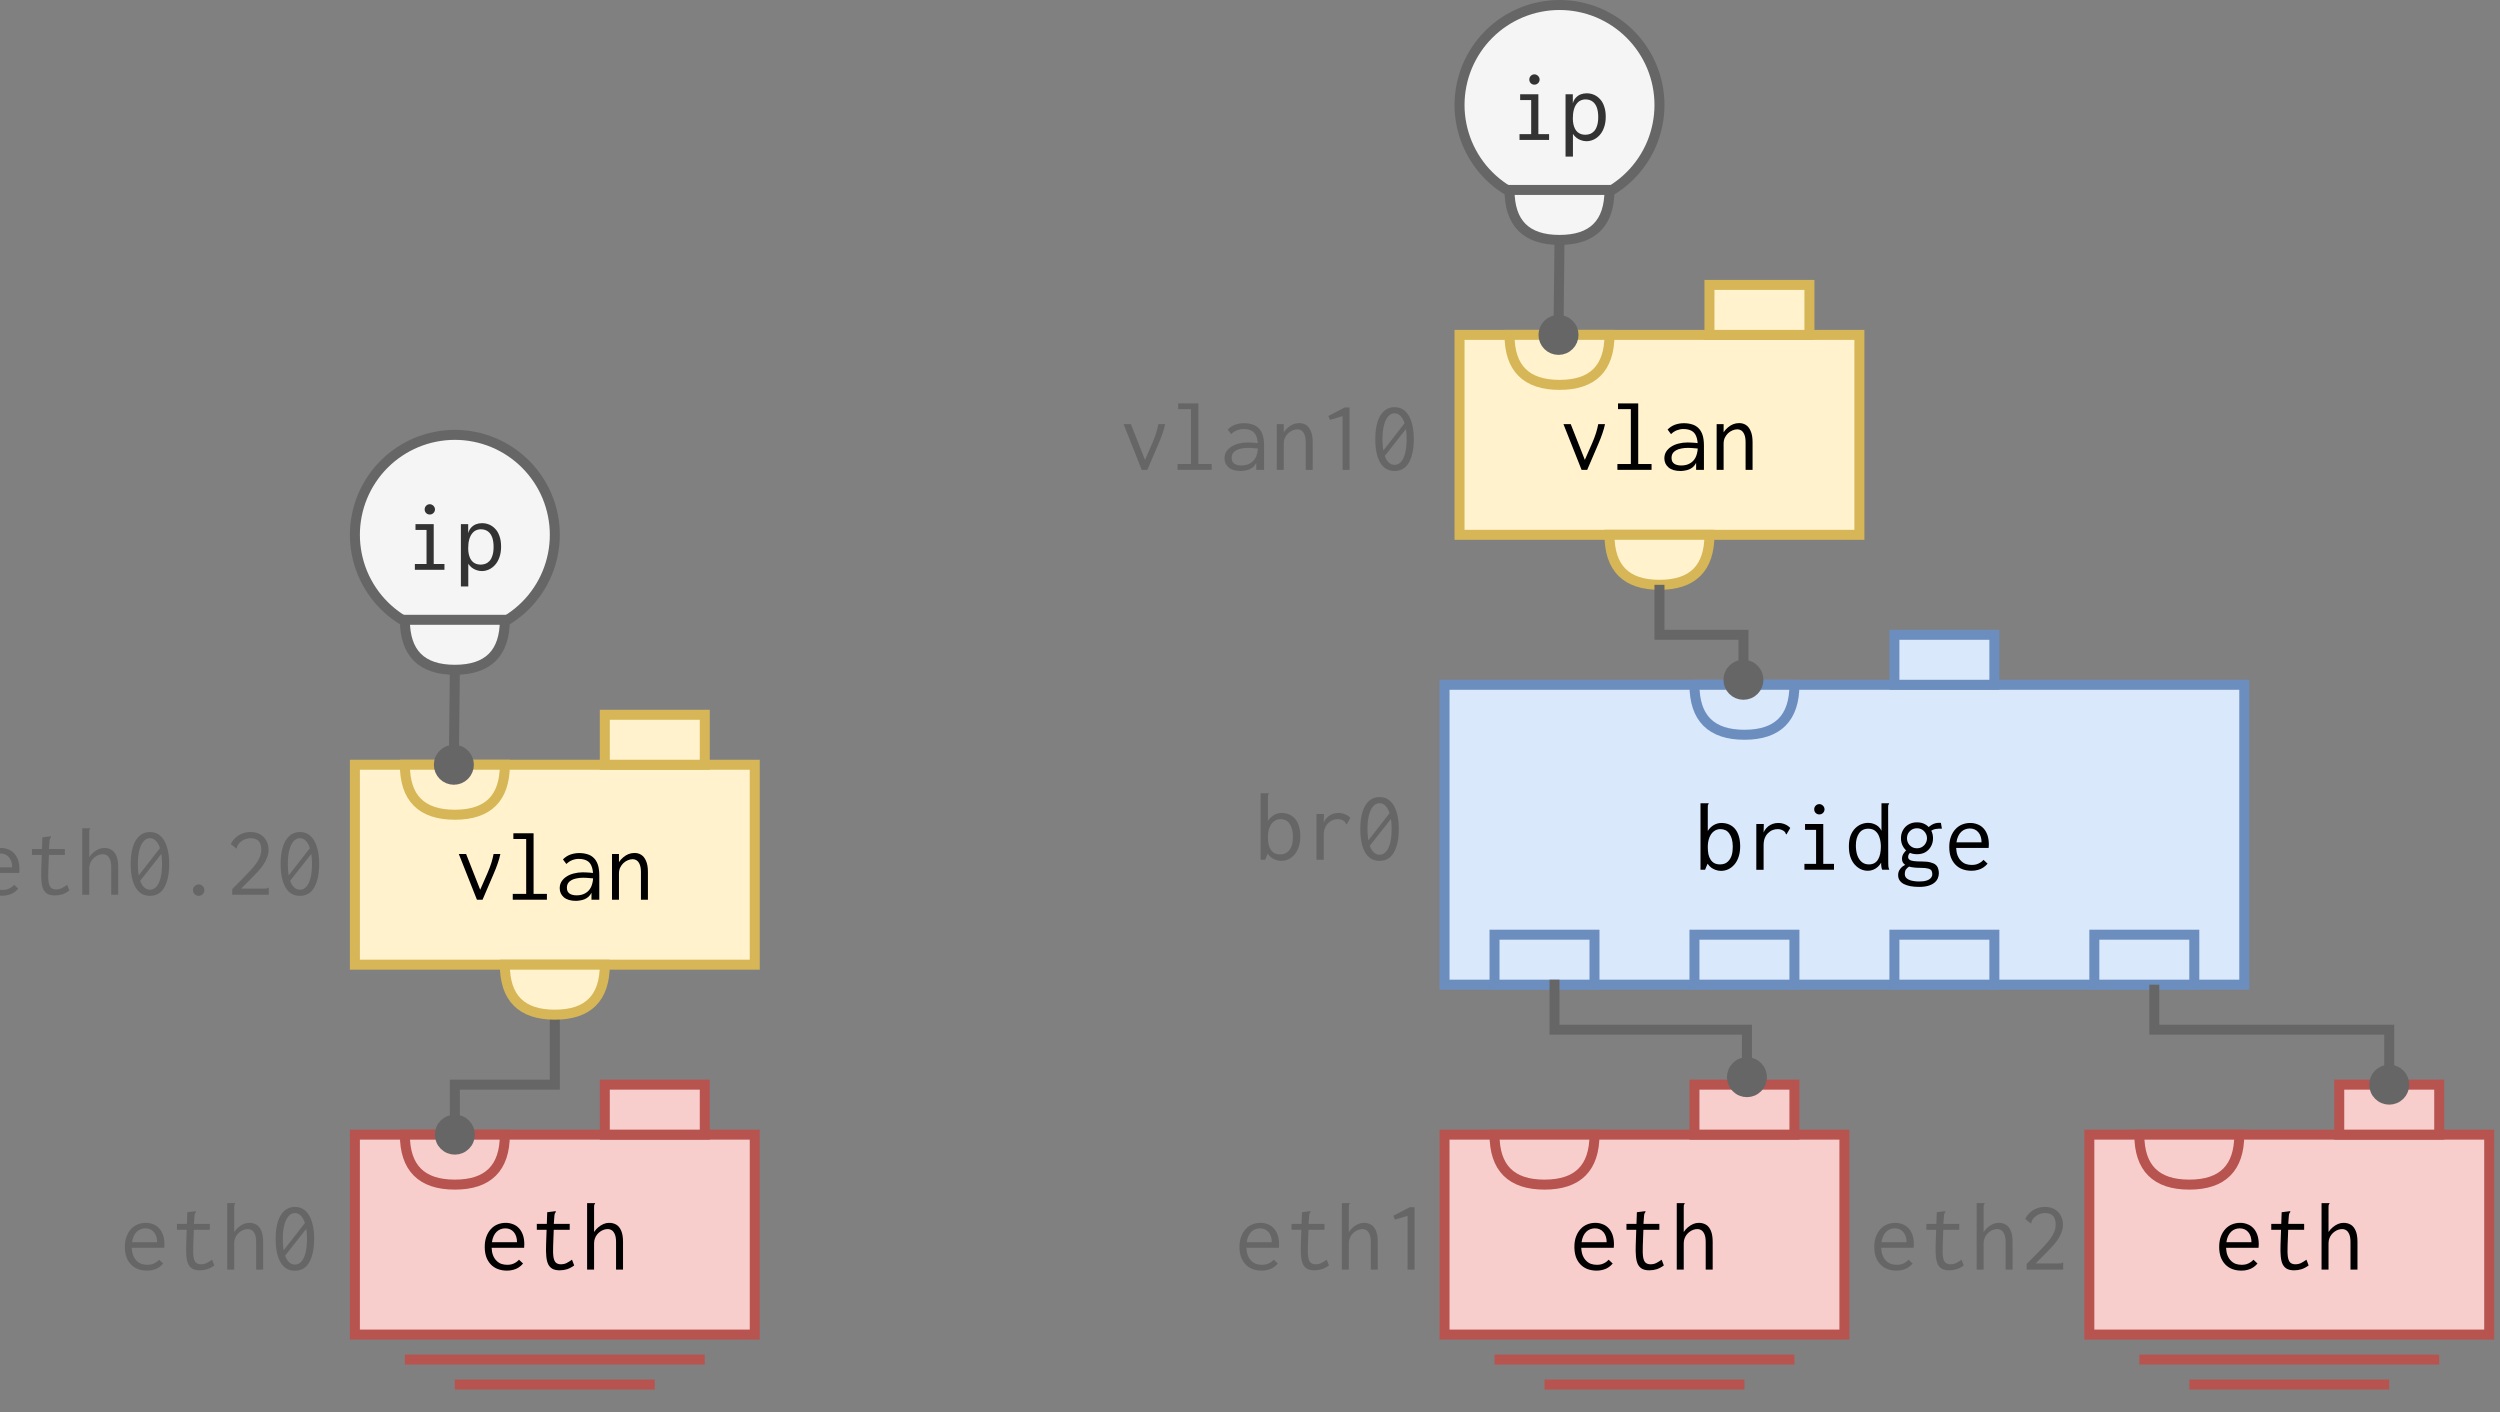 <?xml version="1.0" encoding="UTF-8" standalone="no"?>
<svg
   width="375.12pt"
   height="211.92pt"
   viewBox="0 0 375.12 211.92"
   version="1.1"
   id="svg288"
   sodipodi:docname="interface-vlan-variants.svg"
   inkscape:version="1.1.2 (0a00cf5339, 2022-02-04)"
   xmlns:inkscape="http://www.inkscape.org/namespaces/inkscape"
   xmlns:sodipodi="http://sodipodi.sourceforge.net/DTD/sodipodi-0.dtd"
   xmlns:xlink="http://www.w3.org/1999/xlink"
   xmlns="http://www.w3.org/2000/svg"
   xmlns:svg="http://www.w3.org/2000/svg">
  <rect x="0" y="0" width="375.12" height="211.92" fill="#808080" stroke="none"/>
  <sodipodi:namedview
     id="namedview155"
     pagecolor="#ffffff"
     bordercolor="#666666"
     borderopacity="1.0"
     inkscape:pageshadow="2"
     inkscape:pageopacity="0.0"
     inkscape:pagecheckerboard="0"
     inkscape:document-units="pt"
     showgrid="false"
     inkscape:zoom="2.6791427"
     inkscape:cx="250.08"
     inkscape:cy="141.64979"
     inkscape:window-width="2560"
     inkscape:window-height="1385"
     inkscape:window-x="1920"
     inkscape:window-y="0"
     inkscape:window-maximized="1"
     inkscape:current-layer="svg288" />
  <defs
     id="defs56">
    <g
       id="g54">
      <g
         id="glyph-0-0" />
      <g
         id="glyph-0-1">
        <path
           d="M 4.078 0.156 C 3.578 0.156 3.117 0.078 2.703 -0.078 C 2.297 -0.234 1.945 -0.461 1.656 -0.766 C 1.363 -1.066 1.133 -1.438 0.969 -1.875 C 0.812 -2.32 0.734 -2.832 0.734 -3.406 C 0.734 -3.988 0.816 -4.504 0.984 -4.953 C 1.148 -5.398 1.375 -5.773 1.656 -6.078 C 1.938 -6.391 2.27 -6.625 2.656 -6.781 C 3.039 -6.938 3.453 -7.016 3.891 -7.016 C 4.273 -7.016 4.633 -6.945 4.969 -6.812 C 5.312 -6.688 5.609 -6.488 5.859 -6.219 C 6.109 -5.957 6.305 -5.625 6.453 -5.219 C 6.598 -4.812 6.672 -4.328 6.672 -3.766 C 6.672 -3.68 6.664 -3.598 6.656 -3.516 C 6.656 -3.43 6.648 -3.348 6.641 -3.266 L 1.766 -3.266 C 1.785 -2.828 1.859 -2.445 1.984 -2.125 C 2.117 -1.801 2.289 -1.535 2.5 -1.328 C 2.707 -1.117 2.945 -0.961 3.219 -0.859 C 3.5 -0.766 3.797 -0.719 4.109 -0.719 C 4.348 -0.719 4.57 -0.742 4.781 -0.797 C 4.988 -0.859 5.188 -0.945 5.375 -1.062 C 5.562 -1.176 5.727 -1.316 5.875 -1.484 L 6.484 -0.906 C 6.285 -0.676 6.062 -0.477 5.812 -0.312 C 5.57 -0.156 5.305 -0.039 5.016 0.031 C 4.734 0.113 4.422 0.156 4.078 0.156 Z M 1.812 -4.109 L 5.578 -4.109 C 5.578 -4.43 5.535 -4.719 5.453 -4.969 C 5.367 -5.227 5.25 -5.445 5.094 -5.625 C 4.938 -5.812 4.75 -5.953 4.531 -6.047 C 4.32 -6.141 4.082 -6.188 3.812 -6.188 C 3.57 -6.188 3.344 -6.145 3.125 -6.062 C 2.914 -5.988 2.719 -5.863 2.531 -5.688 C 2.352 -5.52 2.203 -5.305 2.078 -5.047 C 1.953 -4.785 1.863 -4.473 1.812 -4.109 Z M 1.812 -4.109 "
           id="path3" />
      </g>
      <g
         id="glyph-0-2">
        <path
           d="M 4.484 0.109 C 4.047 0.109 3.688 0.035 3.406 -0.109 C 3.125 -0.266 2.906 -0.5 2.75 -0.812 C 2.602 -1.133 2.508 -1.535 2.469 -2.016 C 2.426 -2.492 2.414 -3.062 2.438 -3.719 L 2.609 -8.609 L 3.734 -8.75 L 3.891 -8.766 L 3.906 -8.656 C 3.852 -8.582 3.805 -8.508 3.766 -8.438 C 3.734 -8.375 3.707 -8.254 3.688 -8.078 L 3.562 -6.391 L 3.594 -6.125 L 3.5 -3.641 C 3.469 -2.879 3.484 -2.289 3.547 -1.875 C 3.617 -1.469 3.742 -1.188 3.922 -1.031 C 4.109 -0.875 4.352 -0.797 4.656 -0.797 C 4.977 -0.797 5.266 -0.859 5.516 -0.984 C 5.773 -1.117 6.047 -1.285 6.328 -1.484 L 6.656 -0.625 C 6.32 -0.375 5.973 -0.188 5.609 -0.062 C 5.242 0.051 4.867 0.109 4.484 0.109 Z M 1.047 -6.859 L 5.984 -6.859 L 5.984 -5.969 L 1.047 -5.969 Z M 1.047 -6.859 "
           id="path6" />
      </g>
      <g
         id="glyph-0-3">
        <path
           d="M 1.094 -9.969 L 2.281 -9.969 L 2.281 -9.875 C 2.219 -9.812 2.176 -9.742 2.156 -9.672 C 2.145 -9.598 2.141 -9.477 2.141 -9.312 L 2.141 -5.641 C 2.328 -5.922 2.539 -6.16 2.781 -6.359 C 3.031 -6.566 3.289 -6.727 3.562 -6.844 C 3.832 -6.957 4.109 -7.016 4.391 -7.016 C 4.805 -7.016 5.172 -6.922 5.484 -6.734 C 5.797 -6.547 6.039 -6.238 6.219 -5.812 C 6.395 -5.395 6.484 -4.844 6.484 -4.156 L 6.484 0 L 5.438 0 L 5.438 -4.125 C 5.438 -4.602 5.379 -4.984 5.266 -5.266 C 5.148 -5.555 5 -5.766 4.812 -5.891 C 4.625 -6.016 4.41 -6.078 4.172 -6.078 C 3.992 -6.078 3.805 -6.047 3.609 -5.984 C 3.422 -5.922 3.238 -5.828 3.062 -5.703 C 2.895 -5.586 2.738 -5.441 2.594 -5.266 C 2.457 -5.098 2.348 -4.898 2.266 -4.672 C 2.18 -4.453 2.141 -4.207 2.141 -3.938 L 2.141 0 L 1.094 0 Z M 1.094 -9.969 "
           id="path9" />
      </g>
      <g
         id="glyph-0-4">
        <path
           d="M 3.984 0.172 C 3.703 0.172 3.438 0.125 3.188 0.031 C 2.938 -0.051 2.707 -0.172 2.5 -0.328 C 2.301 -0.484 2.125 -0.676 1.969 -0.906 L 1.594 0 L 0.906 0 L 0.906 -9.969 L 2.125 -9.969 L 2.125 -9.875 C 2.07 -9.812 2.035 -9.742 2.016 -9.672 C 2.004 -9.598 2 -9.477 2 -9.312 L 2 -5.812 C 2.102 -5.988 2.227 -6.148 2.375 -6.297 C 2.531 -6.453 2.695 -6.582 2.875 -6.688 C 3.062 -6.801 3.254 -6.883 3.453 -6.938 C 3.648 -6.988 3.844 -7.016 4.031 -7.016 C 4.457 -7.016 4.844 -6.941 5.188 -6.797 C 5.531 -6.648 5.828 -6.43 6.078 -6.141 C 6.328 -5.848 6.52 -5.477 6.656 -5.031 C 6.789 -4.594 6.859 -4.082 6.859 -3.5 C 6.859 -2.883 6.773 -2.348 6.609 -1.891 C 6.453 -1.43 6.234 -1.047 5.953 -0.734 C 5.68 -0.43 5.375 -0.203 5.031 -0.047 C 4.695 0.098 4.348 0.172 3.984 0.172 Z M 3.859 -0.797 C 4.098 -0.797 4.328 -0.836 4.547 -0.922 C 4.773 -1.016 4.977 -1.164 5.156 -1.375 C 5.344 -1.582 5.488 -1.852 5.594 -2.188 C 5.695 -2.531 5.75 -2.945 5.75 -3.438 C 5.75 -3.883 5.703 -4.273 5.609 -4.609 C 5.516 -4.941 5.383 -5.219 5.219 -5.438 C 5.062 -5.664 4.867 -5.832 4.641 -5.938 C 4.41 -6.039 4.16 -6.094 3.891 -6.094 C 3.516 -6.094 3.18 -5.977 2.891 -5.75 C 2.609 -5.531 2.391 -5.219 2.234 -4.812 C 2.078 -4.406 2 -3.938 2 -3.406 C 2 -3.008 2.031 -2.648 2.094 -2.328 C 2.164 -2.016 2.273 -1.742 2.422 -1.516 C 2.566 -1.285 2.754 -1.109 2.984 -0.984 C 3.223 -0.859 3.516 -0.797 3.859 -0.797 Z M 3.859 -0.797 "
           id="path12" />
      </g>
      <g
         id="glyph-0-5">
        <path
           d="M 1.781 -6.859 L 2.906 -6.859 L 2.859 -4.859 L 2.734 -5.078 C 2.785 -5.391 2.883 -5.664 3.031 -5.906 C 3.188 -6.145 3.367 -6.348 3.578 -6.516 C 3.797 -6.68 4.031 -6.805 4.281 -6.891 C 4.531 -6.973 4.789 -7.016 5.062 -7.016 C 5.414 -7.016 5.742 -6.953 6.047 -6.828 C 6.359 -6.703 6.633 -6.516 6.875 -6.266 L 6.391 -5.438 L 6.328 -5.297 L 6.219 -5.359 C 6.195 -5.43 6.164 -5.504 6.125 -5.578 C 6.094 -5.648 6.008 -5.734 5.875 -5.828 C 5.719 -5.93 5.57 -6 5.438 -6.031 C 5.301 -6.07 5.148 -6.094 4.984 -6.094 C 4.734 -6.094 4.484 -6.047 4.234 -5.953 C 3.984 -5.859 3.754 -5.707 3.547 -5.5 C 3.336 -5.301 3.172 -5.047 3.047 -4.734 C 2.93 -4.43 2.875 -4.062 2.875 -3.625 L 2.875 0.016 L 1.781 0.016 Z M 1.781 -6.859 "
           id="path15" />
      </g>
      <g
         id="glyph-0-6">
        <path
           d="M 1.5 0 L 1.5 -0.875 L 3.25 -0.875 L 3.25 -5.984 L 1.594 -5.984 L 1.594 -6.859 L 4.328 -6.859 L 4.328 -0.875 L 5.938 -0.875 L 5.938 0 Z M 3.734 -8.297 C 3.523 -8.297 3.344 -8.367 3.188 -8.516 C 3.039 -8.672 2.969 -8.852 2.969 -9.062 C 2.969 -9.281 3.039 -9.461 3.188 -9.609 C 3.332 -9.766 3.516 -9.844 3.734 -9.844 C 3.941 -9.844 4.125 -9.766 4.281 -9.609 C 4.438 -9.453 4.516 -9.27 4.516 -9.062 C 4.516 -8.852 4.438 -8.672 4.281 -8.516 C 4.125 -8.367 3.941 -8.297 3.734 -8.297 Z M 3.734 -8.297 "
           id="path18" />
      </g>
      <g
         id="glyph-0-7">
        <path
           d="M 3.516 0.156 C 3.16 0.156 2.816 0.082 2.484 -0.062 C 2.148 -0.219 1.844 -0.445 1.562 -0.75 C 1.289 -1.051 1.07 -1.43 0.906 -1.891 C 0.75 -2.348 0.672 -2.883 0.672 -3.5 C 0.672 -4.125 0.754 -4.66 0.922 -5.109 C 1.098 -5.555 1.328 -5.922 1.609 -6.203 C 1.891 -6.484 2.195 -6.691 2.531 -6.828 C 2.875 -6.961 3.219 -7.031 3.562 -7.031 C 3.883 -7.031 4.172 -6.977 4.422 -6.875 C 4.68 -6.781 4.91 -6.645 5.109 -6.469 C 5.305 -6.289 5.457 -6.082 5.562 -5.844 L 5.562 -9.969 L 6.703 -9.969 L 6.703 -9.875 C 6.641 -9.812 6.598 -9.742 6.578 -9.672 C 6.566 -9.598 6.562 -9.477 6.562 -9.312 L 6.578 -1.062 C 6.578 -0.883 6.582 -0.707 6.594 -0.531 C 6.613 -0.352 6.66 -0.176 6.734 0 L 5.672 0 C 5.617 -0.125 5.582 -0.242 5.562 -0.359 C 5.539 -0.484 5.523 -0.602 5.516 -0.719 C 5.516 -0.832 5.516 -0.945 5.516 -1.062 C 5.379 -0.82 5.207 -0.609 5 -0.422 C 4.801 -0.242 4.578 -0.102 4.328 0 C 4.078 0.102 3.805 0.156 3.516 0.156 Z M 3.672 -0.797 C 4.004 -0.797 4.285 -0.863 4.516 -1 C 4.742 -1.133 4.926 -1.32 5.062 -1.562 C 5.207 -1.812 5.312 -2.098 5.375 -2.422 C 5.438 -2.742 5.469 -3.094 5.469 -3.469 C 5.469 -3.977 5.398 -4.43 5.266 -4.828 C 5.141 -5.234 4.938 -5.555 4.656 -5.797 C 4.383 -6.035 4.023 -6.156 3.578 -6.156 C 3.285 -6.156 3.02 -6.098 2.781 -5.984 C 2.551 -5.867 2.359 -5.695 2.203 -5.469 C 2.047 -5.25 1.926 -4.988 1.844 -4.688 C 1.758 -4.383 1.719 -4.039 1.719 -3.656 C 1.719 -3.094 1.789 -2.594 1.938 -2.156 C 2.094 -1.727 2.316 -1.395 2.609 -1.156 C 2.898 -0.914 3.254 -0.797 3.672 -0.797 Z M 3.672 -0.797 "
           id="path21" />
      </g>
      <g
         id="glyph-0-8">
        <path
           d="M 3.703 2.578 C 3.223 2.578 2.789 2.539 2.406 2.469 C 2.02 2.395 1.688 2.285 1.406 2.141 C 1.133 1.992 0.926 1.812 0.781 1.594 C 0.633 1.375 0.562 1.113 0.562 0.812 C 0.562 0.531 0.625 0.281 0.75 0.062 C 0.875 -0.156 1.031 -0.336 1.219 -0.484 C 1.414 -0.629 1.629 -0.738 1.859 -0.812 L 2.312 -0.547 C 2.133 -0.43 1.988 -0.316 1.875 -0.203 C 1.758 -0.098 1.676 0.023 1.625 0.172 C 1.582 0.316 1.562 0.488 1.562 0.688 C 1.562 0.852 1.609 1.004 1.703 1.141 C 1.805 1.273 1.953 1.391 2.141 1.484 C 2.328 1.578 2.551 1.645 2.812 1.688 C 3.07 1.738 3.375 1.766 3.719 1.766 C 4.176 1.766 4.547 1.719 4.828 1.625 C 5.117 1.531 5.332 1.398 5.469 1.234 C 5.613 1.066 5.688 0.879 5.688 0.672 C 5.688 0.453 5.645 0.27 5.562 0.125 C 5.477 -0.008 5.312 -0.109 5.062 -0.172 C 4.812 -0.242 4.438 -0.281 3.938 -0.281 C 3.582 -0.281 3.258 -0.297 2.969 -0.328 C 2.676 -0.359 2.414 -0.406 2.188 -0.469 C 1.957 -0.539 1.766 -0.629 1.609 -0.734 C 1.453 -0.848 1.332 -0.977 1.25 -1.125 C 1.176 -1.27 1.141 -1.445 1.141 -1.656 C 1.141 -1.914 1.211 -2.164 1.359 -2.406 C 1.504 -2.645 1.703 -2.875 1.953 -3.094 L 2.453 -2.688 C 2.359 -2.57 2.281 -2.473 2.219 -2.391 C 2.156 -2.305 2.113 -2.227 2.094 -2.156 C 2.07 -2.082 2.062 -2 2.062 -1.906 C 2.062 -1.75 2.125 -1.617 2.25 -1.516 C 2.375 -1.41 2.586 -1.336 2.891 -1.297 C 3.203 -1.254 3.625 -1.234 4.156 -1.234 C 4.688 -1.234 5.113 -1.188 5.438 -1.094 C 5.77 -1.008 6.023 -0.891 6.203 -0.734 C 6.379 -0.578 6.5 -0.391 6.562 -0.172 C 6.633 0.035 6.672 0.266 6.672 0.516 C 6.672 0.785 6.617 1.039 6.516 1.281 C 6.41 1.531 6.242 1.75 6.016 1.938 C 5.785 2.133 5.477 2.289 5.094 2.406 C 4.719 2.52 4.254 2.578 3.703 2.578 Z M 3.391 -2.328 C 2.898 -2.328 2.473 -2.43 2.109 -2.641 C 1.754 -2.859 1.477 -3.148 1.281 -3.516 C 1.082 -3.879 0.984 -4.281 0.984 -4.719 C 0.984 -5.164 1.082 -5.566 1.281 -5.922 C 1.477 -6.285 1.754 -6.57 2.109 -6.781 C 2.473 -7 2.898 -7.109 3.391 -7.109 C 3.891 -7.109 4.316 -7 4.672 -6.781 C 5.023 -6.57 5.301 -6.285 5.5 -5.922 C 5.695 -5.566 5.797 -5.164 5.797 -4.719 C 5.797 -4.281 5.695 -3.879 5.5 -3.516 C 5.301 -3.148 5.023 -2.859 4.672 -2.641 C 4.316 -2.43 3.891 -2.328 3.391 -2.328 Z M 3.391 -3.219 C 3.68 -3.219 3.938 -3.285 4.156 -3.422 C 4.383 -3.555 4.562 -3.738 4.688 -3.969 C 4.82 -4.195 4.891 -4.445 4.891 -4.719 C 4.891 -5 4.82 -5.25 4.688 -5.469 C 4.562 -5.695 4.383 -5.879 4.156 -6.016 C 3.938 -6.148 3.68 -6.219 3.391 -6.219 C 3.098 -6.219 2.836 -6.148 2.609 -6.016 C 2.391 -5.879 2.211 -5.695 2.078 -5.469 C 1.953 -5.25 1.891 -5 1.891 -4.719 C 1.891 -4.445 1.953 -4.195 2.078 -3.969 C 2.211 -3.738 2.391 -3.555 2.609 -3.422 C 2.836 -3.285 3.098 -3.219 3.391 -3.219 Z M 5.391 -5.75 L 4.969 -6.234 C 5.258 -6.523 5.562 -6.738 5.875 -6.875 C 6.188 -7.008 6.555 -7.062 6.984 -7.031 L 7.125 -6.156 C 6.789 -6.176 6.477 -6.16 6.188 -6.109 C 5.906 -6.066 5.641 -5.945 5.391 -5.75 Z M 5.391 -5.75 "
           id="path24" />
      </g>
      <g
         id="glyph-0-9">
        <path
           d="M 3.312 0 L 0.594 -6.859 L 1.688 -6.859 L 3.906 -1.234 L 3.688 -1.234 L 4.906 -4.016 C 5.145 -4.566 5.336 -5.078 5.484 -5.547 C 5.629 -6.016 5.738 -6.453 5.812 -6.859 L 6.828 -6.859 C 6.742 -6.43 6.613 -5.969 6.438 -5.469 C 6.27 -4.969 6.062 -4.43 5.812 -3.859 L 4.156 0 Z M 3.312 0 "
           id="path27" />
      </g>
      <g
         id="glyph-0-10">
        <path
           d="M 1.188 0 L 1.188 -0.875 L 3.203 -0.875 L 3.203 -9.109 L 1.281 -9.109 L 1.281 -9.969 L 4.312 -9.969 L 4.312 -0.875 L 6.312 -0.875 L 6.312 0 Z M 1.188 0 "
           id="path30" />
      </g>
      <g
         id="glyph-0-11">
        <path
           d="M 3.172 0.172 C 2.391 0.172 1.785 -0.004 1.359 -0.359 C 0.941 -0.723 0.734 -1.176 0.734 -1.719 C 0.734 -2.094 0.82 -2.426 1 -2.719 C 1.188 -3.02 1.438 -3.27 1.75 -3.469 C 2.062 -3.676 2.426 -3.832 2.844 -3.938 C 3.27 -4.051 3.719 -4.109 4.188 -4.109 C 4.352 -4.109 4.523 -4.102 4.703 -4.094 C 4.879 -4.094 5.062 -4.082 5.25 -4.062 C 5.445 -4.051 5.648 -4.031 5.859 -4 L 5.891 -3.188 C 5.711 -3.207 5.531 -3.223 5.344 -3.234 C 5.156 -3.254 4.973 -3.27 4.797 -3.281 C 4.617 -3.289 4.445 -3.297 4.281 -3.297 C 3.914 -3.297 3.582 -3.266 3.281 -3.203 C 2.977 -3.148 2.719 -3.062 2.5 -2.938 C 2.281 -2.82 2.109 -2.664 1.984 -2.469 C 1.867 -2.281 1.812 -2.051 1.812 -1.781 C 1.812 -1.57 1.848 -1.395 1.922 -1.25 C 2.004 -1.102 2.109 -0.988 2.234 -0.906 C 2.367 -0.82 2.52 -0.758 2.688 -0.719 C 2.863 -0.676 3.055 -0.656 3.266 -0.656 C 3.66 -0.656 4.008 -0.719 4.312 -0.844 C 4.613 -0.969 4.875 -1.148 5.094 -1.391 C 5.312 -1.629 5.473 -1.926 5.578 -2.281 C 5.691 -2.633 5.75 -3.035 5.75 -3.484 C 5.75 -4.16 5.664 -4.688 5.5 -5.062 C 5.344 -5.445 5.102 -5.719 4.781 -5.875 C 4.469 -6.039 4.066 -6.125 3.578 -6.125 C 3.254 -6.125 2.93 -6.062 2.609 -5.938 C 2.285 -5.812 1.992 -5.617 1.734 -5.359 L 1.219 -6.047 C 1.531 -6.367 1.895 -6.609 2.312 -6.766 C 2.738 -6.922 3.188 -7 3.656 -7 C 4.102 -7 4.508 -6.941 4.875 -6.828 C 5.25 -6.723 5.566 -6.539 5.828 -6.281 C 6.098 -6.031 6.305 -5.691 6.453 -5.266 C 6.598 -4.836 6.672 -4.297 6.672 -3.641 L 6.672 0 L 5.5 0 L 5.5 -1.047 C 5.375 -0.797 5.219 -0.586 5.031 -0.422 C 4.844 -0.266 4.645 -0.145 4.438 -0.062 C 4.227 0.02 4.016 0.078 3.797 0.109 C 3.578 0.148 3.367 0.172 3.172 0.172 Z M 3.172 0.172 "
           id="path33" />
      </g>
      <g
         id="glyph-0-12">
        <path
           d="M 1.078 0 L 1.078 -6.859 L 2.125 -6.859 L 2.125 -5.641 C 2.312 -5.922 2.523 -6.16 2.766 -6.359 C 3.004 -6.566 3.266 -6.727 3.547 -6.844 C 3.836 -6.957 4.141 -7.016 4.453 -7.016 C 4.836 -7.016 5.176 -6.922 5.469 -6.734 C 5.77 -6.547 6.008 -6.238 6.188 -5.812 C 6.375 -5.395 6.469 -4.844 6.469 -4.156 L 6.469 0 L 5.422 0 L 5.422 -4.125 C 5.422 -4.602 5.363 -4.984 5.25 -5.266 C 5.133 -5.555 4.984 -5.766 4.797 -5.891 C 4.609 -6.016 4.395 -6.078 4.156 -6.078 C 3.926 -6.078 3.691 -6.023 3.453 -5.922 C 3.223 -5.828 3.004 -5.688 2.797 -5.5 C 2.598 -5.312 2.438 -5.086 2.312 -4.828 C 2.188 -4.566 2.125 -4.27 2.125 -3.938 L 2.125 0 Z M 1.078 0 "
           id="path36" />
      </g>
      <g
         id="glyph-0-13">
        <path
           d="M 0.906 2.5 L 0.906 -6.859 L 2 -6.859 L 2 -5.5 C 2.102 -5.852 2.258 -6.141 2.469 -6.359 C 2.676 -6.578 2.914 -6.738 3.188 -6.844 C 3.457 -6.945 3.754 -7 4.078 -7 C 4.461 -7 4.828 -6.926 5.172 -6.781 C 5.516 -6.633 5.816 -6.414 6.078 -6.125 C 6.348 -5.844 6.555 -5.477 6.703 -5.031 C 6.859 -4.594 6.938 -4.078 6.938 -3.484 C 6.938 -2.879 6.852 -2.348 6.688 -1.891 C 6.531 -1.43 6.312 -1.047 6.031 -0.734 C 5.758 -0.43 5.453 -0.203 5.109 -0.047 C 4.766 0.109 4.41 0.188 4.047 0.188 C 3.773 0.188 3.508 0.141 3.25 0.047 C 3 -0.035 2.77 -0.156 2.562 -0.312 C 2.352 -0.477 2.172 -0.676 2.016 -0.906 L 2.016 2.5 Z M 3.875 -0.781 C 4.113 -0.781 4.348 -0.82 4.578 -0.906 C 4.805 -0.988 5.016 -1.129 5.203 -1.328 C 5.391 -1.535 5.535 -1.812 5.641 -2.156 C 5.754 -2.5 5.812 -2.926 5.812 -3.438 C 5.812 -3.988 5.742 -4.457 5.609 -4.844 C 5.473 -5.227 5.27 -5.523 5 -5.734 C 4.738 -5.941 4.414 -6.055 4.031 -6.078 C 3.75 -6.098 3.484 -6.055 3.234 -5.953 C 2.992 -5.859 2.781 -5.691 2.594 -5.453 C 2.406 -5.223 2.258 -4.922 2.156 -4.547 C 2.051 -4.172 2 -3.719 2 -3.188 C 2.008 -2.875 2.039 -2.586 2.094 -2.328 C 2.156 -2.066 2.238 -1.836 2.344 -1.641 C 2.457 -1.441 2.586 -1.281 2.734 -1.156 C 2.891 -1.031 3.062 -0.938 3.25 -0.875 C 3.445 -0.812 3.656 -0.781 3.875 -0.781 Z M 3.875 -0.781 "
           id="path39" />
      </g>
      <g
         id="glyph-0-14">
        <path
           d="M 3.453 0 L 3.453 -8.062 L 1.562 -7.5 L 1.312 -8.078 L 3.766 -9.359 L 4.5 -9.359 L 4.5 0 Z M 3.453 0 "
           id="path42" />
      </g>
      <g
         id="glyph-0-15">
        <path
           d="M 1.609 -2.312 L 5.609 -7.453 L 5.953 -6.75 L 1.953 -1.672 Z M 3.75 0.172 C 3.125 0.172 2.598 -0.008 2.172 -0.375 C 1.742 -0.75 1.414 -1.297 1.188 -2.016 C 0.969 -2.734 0.859 -3.602 0.859 -4.625 C 0.859 -5.613 0.969 -6.461 1.188 -7.172 C 1.414 -7.891 1.742 -8.441 2.172 -8.828 C 2.598 -9.211 3.125 -9.406 3.75 -9.406 C 4.375 -9.406 4.898 -9.211 5.328 -8.828 C 5.754 -8.441 6.078 -7.891 6.297 -7.172 C 6.523 -6.461 6.641 -5.613 6.641 -4.625 C 6.641 -3.602 6.523 -2.734 6.297 -2.016 C 6.078 -1.297 5.754 -0.75 5.328 -0.375 C 4.898 -0.008 4.375 0.172 3.75 0.172 Z M 3.75 -0.75 C 4.125 -0.75 4.445 -0.898 4.719 -1.203 C 4.988 -1.504 5.195 -1.941 5.344 -2.516 C 5.488 -3.086 5.562 -3.789 5.562 -4.625 C 5.562 -5.414 5.488 -6.098 5.344 -6.672 C 5.195 -7.242 4.988 -7.688 4.719 -8 C 4.445 -8.32 4.125 -8.484 3.75 -8.484 C 3.375 -8.484 3.051 -8.32 2.781 -8 C 2.508 -7.688 2.301 -7.242 2.156 -6.672 C 2.008 -6.098 1.938 -5.414 1.938 -4.625 C 1.938 -3.789 2.008 -3.086 2.156 -2.516 C 2.301 -1.941 2.508 -1.504 2.781 -1.203 C 3.051 -0.898 3.375 -0.75 3.75 -0.75 Z M 3.75 -0.75 "
           id="path45" />
      </g>
      <g
         id="glyph-0-16">
        <path
           d="M 3.562 0.172 C 3.32 0.172 3.117 0.086 2.953 -0.078 C 2.785 -0.254 2.703 -0.457 2.703 -0.688 C 2.703 -0.914 2.785 -1.113 2.953 -1.281 C 3.117 -1.457 3.32 -1.547 3.562 -1.547 C 3.801 -1.547 4.004 -1.457 4.172 -1.281 C 4.336 -1.113 4.422 -0.914 4.422 -0.688 C 4.422 -0.457 4.336 -0.254 4.172 -0.078 C 4.004 0.086 3.801 0.172 3.562 0.172 Z M 3.562 0.172 "
           id="path48" />
      </g>
      <g
         id="glyph-0-17">
        <path
           d="M 1.094 -0.844 C 1.633 -1.395 2.129 -1.895 2.578 -2.344 C 3.023 -2.789 3.426 -3.207 3.781 -3.594 C 4.133 -3.977 4.438 -4.344 4.688 -4.688 C 4.938 -5.031 5.125 -5.367 5.25 -5.703 C 5.383 -6.035 5.453 -6.391 5.453 -6.766 C 5.453 -7.086 5.41 -7.359 5.328 -7.578 C 5.254 -7.797 5.145 -7.973 5 -8.109 C 4.852 -8.242 4.68 -8.336 4.484 -8.391 C 4.297 -8.453 4.094 -8.484 3.875 -8.484 C 3.633 -8.484 3.398 -8.445 3.172 -8.375 C 2.953 -8.312 2.742 -8.211 2.547 -8.078 C 2.348 -7.941 2.164 -7.766 2 -7.547 C 1.906 -7.398 1.848 -7.289 1.828 -7.219 C 1.805 -7.145 1.801 -7.066 1.812 -6.984 L 1.75 -6.922 L 1.641 -6.984 L 0.875 -7.594 C 1.07 -7.977 1.316 -8.305 1.609 -8.578 C 1.91 -8.848 2.25 -9.051 2.625 -9.188 C 3.008 -9.332 3.422 -9.406 3.859 -9.406 C 4.391 -9.406 4.852 -9.297 5.25 -9.078 C 5.645 -8.867 5.957 -8.562 6.188 -8.156 C 6.426 -7.758 6.547 -7.285 6.547 -6.734 C 6.547 -6.328 6.469 -5.93 6.312 -5.547 C 6.164 -5.16 5.961 -4.781 5.703 -4.406 C 5.441 -4.039 5.133 -3.672 4.781 -3.297 C 4.438 -2.93 4.066 -2.551 3.672 -2.156 C 3.273 -1.758 2.863 -1.348 2.438 -0.922 L 5.922 -0.922 C 6.098 -0.922 6.219 -0.926 6.281 -0.938 C 6.352 -0.957 6.422 -1 6.484 -1.062 L 6.578 -1.062 L 6.578 0 L 1.094 0 Z M 1.094 -0.844 "
           id="path51" />
      </g>
    </g>
  </defs>
  <path
     fill-rule="nonzero"
     fill="rgb(97.249%, 80.779%, 79.999%)"
     fill-opacity="1"
     stroke-width="2"
     stroke-linecap="butt"
     stroke-linejoin="miter"
     stroke="rgb(72.159%, 32.939%, 31.369%)"
     stroke-opacity="1"
     stroke-miterlimit="4"
     d="M 289 227 L 369 227 L 369 267 L 289 267 Z M 289 227 "
     transform="matrix(0.75, 0, 0, 0.75, 0, 0)"
     id="path58" />
  <g
     fill="#000000"
     fill-opacity="1"
     id="g66">
    <use
       xlink:href="#glyph-0-1"
       x="235.5"
       y="190.5"
       id="use60" />
    <use
       xlink:href="#glyph-0-2"
       x="243"
       y="190.5"
       id="use62" />
    <use
       xlink:href="#glyph-0-3"
       x="250.5"
       y="190.5"
       id="use64" />
  </g>
  <path
     fill-rule="nonzero"
     fill="rgb(97.249%, 80.779%, 79.999%)"
     fill-opacity="1"
     stroke-width="2"
     stroke-linecap="butt"
     stroke-linejoin="miter"
     stroke="rgb(72.159%, 32.939%, 31.369%)"
     stroke-opacity="1"
     stroke-miterlimit="4"
     d="M 339 217 L 359 217 L 359 227 L 339 227 Z M 339 217 "
     transform="matrix(0.75, 0, 0, 0.75, 0, 0)"
     id="path68" />
  <path
     fill-rule="nonzero"
     fill="rgb(97.249%, 80.779%, 79.999%)"
     fill-opacity="1"
     stroke-width="2"
     stroke-linecap="butt"
     stroke-linejoin="miter"
     stroke="rgb(72.159%, 32.939%, 31.369%)"
     stroke-opacity="1"
     stroke-miterlimit="10"
     d="M 304 222 C 310.667 222 314 225.333 314 232 C 314 238.667 310.667 242 304 242 Z M 304 222 "
     transform="matrix(0, 0.75, -0.75, 0, 405.75, -57.75)"
     id="path70" />
  <path
     fill="none"
     stroke-width="2"
     stroke-linecap="butt"
     stroke-linejoin="miter"
     stroke="rgb(72.159%, 32.939%, 31.369%)"
     stroke-opacity="1"
     stroke-miterlimit="10"
     d="M 309 277 L 349 277 "
     transform="matrix(0.75, 0, 0, 0.75, 0, 0)"
     id="path72" />
  <path
     fill="none"
     stroke-width="2"
     stroke-linecap="butt"
     stroke-linejoin="miter"
     stroke="rgb(72.159%, 32.939%, 31.369%)"
     stroke-opacity="1"
     stroke-miterlimit="10"
     d="M 299 272 L 359 272 "
     transform="matrix(0.75, 0, 0, 0.75, 0, 0)"
     id="path74" />
  <path
     fill-rule="nonzero"
     fill="rgb(97.249%, 80.779%, 79.999%)"
     fill-opacity="1"
     stroke-width="2"
     stroke-linecap="butt"
     stroke-linejoin="miter"
     stroke="rgb(72.159%, 32.939%, 31.369%)"
     stroke-opacity="1"
     stroke-miterlimit="4"
     d="M 418 227 L 498 227 L 498 267 L 418 267 Z M 418 227 "
     transform="matrix(0.75, 0, 0, 0.75, 0, 0)"
     id="path76" />
  <g
     fill="#000000"
     fill-opacity="1"
     id="g84">
    <use
       xlink:href="#glyph-0-1"
       x="332.25"
       y="190.5"
       id="use78" />
    <use
       xlink:href="#glyph-0-2"
       x="339.75"
       y="190.5"
       id="use80" />
    <use
       xlink:href="#glyph-0-3"
       x="347.25"
       y="190.5"
       id="use82" />
  </g>
  <path
     fill-rule="nonzero"
     fill="rgb(97.249%, 80.779%, 79.999%)"
     fill-opacity="1"
     stroke-width="2"
     stroke-linecap="butt"
     stroke-linejoin="miter"
     stroke="rgb(72.159%, 32.939%, 31.369%)"
     stroke-opacity="1"
     stroke-miterlimit="4"
     d="M 468 217 L 488 217 L 488 227 L 468 227 Z M 468 217 "
     transform="matrix(0.75, 0, 0, 0.75, 0, 0)"
     id="path86" />
  <path
     fill-rule="nonzero"
     fill="rgb(97.249%, 80.779%, 79.999%)"
     fill-opacity="1"
     stroke-width="2"
     stroke-linecap="butt"
     stroke-linejoin="miter"
     stroke="rgb(72.159%, 32.939%, 31.369%)"
     stroke-opacity="1"
     stroke-miterlimit="10"
     d="M 433 222 C 439.667 222 443 225.333 443 232 C 443 238.667 439.667 242 433 242 Z M 433 222 "
     transform="matrix(0, 0.75, -0.75, 0, 502.5, -154.5)"
     id="path88" />
  <path
     fill="none"
     stroke-width="2"
     stroke-linecap="butt"
     stroke-linejoin="miter"
     stroke="rgb(72.159%, 32.939%, 31.369%)"
     stroke-opacity="1"
     stroke-miterlimit="10"
     d="M 438 277 L 478 277 "
     transform="matrix(0.75, 0, 0, 0.75, 0, 0)"
     id="path90" />
  <path
     fill="none"
     stroke-width="2"
     stroke-linecap="butt"
     stroke-linejoin="miter"
     stroke="rgb(72.159%, 32.939%, 31.369%)"
     stroke-opacity="1"
     stroke-miterlimit="10"
     d="M 428 272 L 488 272 "
     transform="matrix(0.75, 0, 0, 0.75, 0, 0)"
     id="path92" />
  <path
     fill-rule="nonzero"
     fill="rgb(85.489%, 90.979%, 98.819%)"
     fill-opacity="1"
     stroke-width="2"
     stroke-linecap="butt"
     stroke-linejoin="miter"
     stroke="rgb(42.349%, 55.688%, 74.899%)"
     stroke-opacity="1"
     stroke-miterlimit="4"
     d="M 289 137 L 449 137 L 449 197 L 289 197 Z M 289 137 "
     transform="matrix(0.75, 0, 0, 0.75, 0, 0)"
     id="path94" />
  <g
     fill="#000000"
     fill-opacity="1"
     id="g108">
    <use
       xlink:href="#glyph-0-4"
       x="254.25"
       y="130.5"
       id="use96" />
    <use
       xlink:href="#glyph-0-5"
       x="261.75"
       y="130.5"
       id="use98" />
    <use
       xlink:href="#glyph-0-6"
       x="269.25"
       y="130.5"
       id="use100" />
    <use
       xlink:href="#glyph-0-7"
       x="276.75"
       y="130.5"
       id="use102" />
    <use
       xlink:href="#glyph-0-8"
       x="284.25"
       y="130.5"
       id="use104" />
    <use
       xlink:href="#glyph-0-1"
       x="291.75"
       y="130.5"
       id="use106" />
  </g>
  <path
     fill-rule="nonzero"
     fill="rgb(85.489%, 90.979%, 98.819%)"
     fill-opacity="1"
     stroke-width="2"
     stroke-linecap="butt"
     stroke-linejoin="miter"
     stroke="rgb(42.349%, 55.688%, 74.899%)"
     stroke-opacity="1"
     stroke-miterlimit="4"
     d="M 379 127 L 399 127 L 399 137 L 379 137 Z M 379 127 "
     transform="matrix(0.75, 0, 0, 0.75, 0, 0)"
     id="path110" />
  <path
     fill-rule="nonzero"
     fill="rgb(85.489%, 90.979%, 98.819%)"
     fill-opacity="1"
     stroke-width="2"
     stroke-linecap="butt"
     stroke-linejoin="miter"
     stroke="rgb(42.349%, 55.688%, 74.899%)"
     stroke-opacity="1"
     stroke-miterlimit="10"
     d="M 344 132 C 350.667 132 354 135.333 354 142 C 354 148.667 350.667 152 344 152 Z M 344 132 "
     transform="matrix(0, 0.75, -0.75, 0, 368.25, -155.25)"
     id="path112" />
  <path
     fill-rule="nonzero"
     fill="rgb(85.489%, 90.979%, 98.819%)"
     fill-opacity="1"
     stroke-width="2"
     stroke-linecap="butt"
     stroke-linejoin="miter"
     stroke="rgb(42.349%, 55.688%, 74.899%)"
     stroke-opacity="1"
     stroke-miterlimit="4"
     d="M 299 187 L 319 187 L 319 197 L 299 197 Z M 299 187 "
     transform="matrix(0.75, 0, 0, 0.75, 0, 0)"
     id="path114" />
  <path
     fill-rule="nonzero"
     fill="rgb(85.489%, 90.979%, 98.819%)"
     fill-opacity="1"
     stroke-width="2"
     stroke-linecap="butt"
     stroke-linejoin="miter"
     stroke="rgb(42.349%, 55.688%, 74.899%)"
     stroke-opacity="1"
     stroke-miterlimit="4"
     d="M 339 187 L 359 187 L 359 197 L 339 197 Z M 339 187 "
     transform="matrix(0.75, 0, 0, 0.75, 0, 0)"
     id="path116" />
  <path
     fill-rule="nonzero"
     fill="rgb(85.489%, 90.979%, 98.819%)"
     fill-opacity="1"
     stroke-width="2"
     stroke-linecap="butt"
     stroke-linejoin="miter"
     stroke="rgb(42.349%, 55.688%, 74.899%)"
     stroke-opacity="1"
     stroke-miterlimit="4"
     d="M 379 187 L 399 187 L 399 197 L 379 197 Z M 379 187 "
     transform="matrix(0.75, 0, 0, 0.75, 0, 0)"
     id="path118" />
  <path
     fill-rule="nonzero"
     fill="rgb(85.489%, 90.979%, 98.819%)"
     fill-opacity="1"
     stroke-width="2"
     stroke-linecap="butt"
     stroke-linejoin="miter"
     stroke="rgb(42.349%, 55.688%, 74.899%)"
     stroke-opacity="1"
     stroke-miterlimit="4"
     d="M 419 187 L 439 187 L 439 197 L 419 197 Z M 419 187 "
     transform="matrix(0.75, 0, 0, 0.75, 0, 0)"
     id="path120" />
  <path
     fill="none"
     stroke-width="2"
     stroke-linecap="butt"
     stroke-linejoin="miter"
     stroke="rgb(39.999%, 39.999%, 39.999%)"
     stroke-opacity="1"
     stroke-miterlimit="10"
     d="M 431 197 L 431 206 L 478 206 L 478 214 "
     transform="matrix(0.75, 0, 0, 0.75, 0, 0)"
     id="path122" />
  <path
     fill-rule="nonzero"
     fill="rgb(39.999%, 39.999%, 39.999%)"
     fill-opacity="1"
     stroke-width="2"
     stroke-linecap="butt"
     stroke-linejoin="miter"
     stroke="rgb(39.999%, 39.999%, 39.999%)"
     stroke-opacity="1"
     stroke-miterlimit="4"
     d="M 481 217 C 481 217.396 480.922 217.781 480.771 218.146 C 480.62 218.516 480.401 218.839 480.12 219.12 C 479.839 219.401 479.516 219.62 479.146 219.771 C 478.781 219.922 478.396 220 478 220 C 477.604 220 477.219 219.922 476.854 219.771 C 476.484 219.62 476.161 219.401 475.88 219.12 C 475.599 218.839 475.38 218.516 475.229 218.146 C 475.078 217.781 475 217.396 475 217 C 475 216.604 475.078 216.219 475.229 215.854 C 475.38 215.484 475.599 215.161 475.88 214.88 C 476.161 214.599 476.484 214.38 476.854 214.229 C 477.219 214.078 477.604 214 478 214 C 478.396 214 478.781 214.078 479.146 214.229 C 479.516 214.38 479.839 214.599 480.12 214.88 C 480.401 215.161 480.62 215.484 480.771 215.854 C 480.922 216.219 481 216.604 481 217 Z M 481 217 "
     transform="matrix(0.75, 0, 0, 0.75, 0, 0)"
     id="path124" />
  <path
     fill-rule="nonzero"
     fill="rgb(97.249%, 80.779%, 79.999%)"
     fill-opacity="1"
     stroke-width="2"
     stroke-linecap="butt"
     stroke-linejoin="miter"
     stroke="rgb(72.159%, 32.939%, 31.369%)"
     stroke-opacity="1"
     stroke-miterlimit="4"
     d="M 71 227 L 151 227 L 151 267 L 71 267 Z M 71 227 "
     transform="matrix(0.75, 0, 0, 0.75, 0, 0)"
     id="path126" />
  <g
     fill="#000000"
     fill-opacity="1"
     id="g134">
    <use
       xlink:href="#glyph-0-1"
       x="72"
       y="190.5"
       id="use128" />
    <use
       xlink:href="#glyph-0-2"
       x="79.5"
       y="190.5"
       id="use130" />
    <use
       xlink:href="#glyph-0-3"
       x="87"
       y="190.5"
       id="use132" />
  </g>
  <path
     fill-rule="nonzero"
     fill="rgb(97.249%, 80.779%, 79.999%)"
     fill-opacity="1"
     stroke-width="2"
     stroke-linecap="butt"
     stroke-linejoin="miter"
     stroke="rgb(72.159%, 32.939%, 31.369%)"
     stroke-opacity="1"
     stroke-miterlimit="4"
     d="M 121 217 L 141 217 L 141 227 L 121 227 Z M 121 217 "
     transform="matrix(0.75, 0, 0, 0.75, 0, 0)"
     id="path136" />
  <path
     fill-rule="nonzero"
     fill="rgb(97.249%, 80.779%, 79.999%)"
     fill-opacity="1"
     stroke-width="2"
     stroke-linecap="butt"
     stroke-linejoin="miter"
     stroke="rgb(72.159%, 32.939%, 31.369%)"
     stroke-opacity="1"
     stroke-miterlimit="10"
     d="M 86 222 C 92.667 222 96 225.333 96 232 C 96 238.667 92.667 242 86 242 Z M 86 222 "
     transform="matrix(0, 0.75, -0.75, 0, 242.25, 105.75)"
     id="path138" />
  <path
     fill="none"
     stroke-width="2"
     stroke-linecap="butt"
     stroke-linejoin="miter"
     stroke="rgb(72.159%, 32.939%, 31.369%)"
     stroke-opacity="1"
     stroke-miterlimit="10"
     d="M 91 277 L 131 277 "
     transform="matrix(0.75, 0, 0, 0.75, 0, 0)"
     id="path140" />
  <path
     fill="none"
     stroke-width="2"
     stroke-linecap="butt"
     stroke-linejoin="miter"
     stroke="rgb(72.159%, 32.939%, 31.369%)"
     stroke-opacity="1"
     stroke-miterlimit="10"
     d="M 81 272 L 141 272 "
     transform="matrix(0.75, 0, 0, 0.75, 0, 0)"
     id="path142" />
  <path
     fill="none"
     stroke-width="2"
     stroke-linecap="butt"
     stroke-linejoin="miter"
     stroke="rgb(39.999%, 39.999%, 39.999%)"
     stroke-opacity="1"
     stroke-miterlimit="10"
     d="M 111 203 L 111 217 L 91 217 L 91 224 "
     transform="matrix(0.75, 0, 0, 0.75, 0, 0)"
     id="path144" />
  <path
     fill-rule="nonzero"
     fill="rgb(39.999%, 39.999%, 39.999%)"
     fill-opacity="1"
     stroke-width="2"
     stroke-linecap="butt"
     stroke-linejoin="miter"
     stroke="rgb(39.999%, 39.999%, 39.999%)"
     stroke-opacity="1"
     stroke-miterlimit="4"
     d="M 94 227 C 94 227.396 93.922 227.781 93.771 228.146 C 93.62 228.516 93.401 228.839 93.12 229.12 C 92.839 229.401 92.516 229.62 92.146 229.771 C 91.781 229.922 91.396 230 91 230 C 90.604 230 90.219 229.922 89.854 229.771 C 89.484 229.62 89.161 229.401 88.88 229.12 C 88.599 228.839 88.38 228.516 88.229 228.146 C 88.078 227.781 88 227.396 88 227 C 88 226.604 88.078 226.219 88.229 225.854 C 88.38 225.484 88.599 225.161 88.88 224.88 C 89.161 224.599 89.484 224.38 89.854 224.229 C 90.219 224.078 90.604 224 91 224 C 91.396 224 91.781 224.078 92.146 224.229 C 92.516 224.38 92.839 224.599 93.12 224.88 C 93.401 225.161 93.62 225.484 93.771 225.854 C 93.922 226.219 94 226.604 94 227 Z M 94 227 "
     transform="matrix(0.75, 0, 0, 0.75, 0, 0)"
     id="path146" />
  <path
     fill="none"
     stroke-width="2"
     stroke-linecap="butt"
     stroke-linejoin="miter"
     stroke="rgb(39.999%, 39.999%, 39.999%)"
     stroke-opacity="1"
     stroke-miterlimit="10"
     d="M 311 196 L 311 206 L 349.5 206 L 349.5 212.5 "
     transform="matrix(0.75, 0, 0, 0.75, 0, 0)"
     id="path148" />
  <path
     fill-rule="nonzero"
     fill="rgb(39.999%, 39.999%, 39.999%)"
     fill-opacity="1"
     stroke-width="2"
     stroke-linecap="butt"
     stroke-linejoin="miter"
     stroke="rgb(39.999%, 39.999%, 39.999%)"
     stroke-opacity="1"
     stroke-miterlimit="4"
     d="M 352.5 215.5 C 352.5 215.896 352.422 216.281 352.271 216.646 C 352.12 217.016 351.901 217.339 351.62 217.62 C 351.339 217.901 351.016 218.12 350.646 218.271 C 350.281 218.422 349.896 218.5 349.5 218.5 C 349.104 218.5 348.719 218.422 348.354 218.271 C 347.984 218.12 347.661 217.901 347.38 217.62 C 347.099 217.339 346.88 217.016 346.729 216.646 C 346.578 216.281 346.5 215.896 346.5 215.5 C 346.5 215.104 346.578 214.719 346.729 214.354 C 346.88 213.984 347.099 213.661 347.38 213.38 C 347.661 213.099 347.984 212.88 348.354 212.729 C 348.719 212.578 349.104 212.5 349.5 212.5 C 349.896 212.5 350.281 212.578 350.646 212.729 C 351.016 212.88 351.339 213.099 351.62 213.38 C 351.901 213.661 352.12 213.984 352.271 214.354 C 352.422 214.719 352.5 215.104 352.5 215.5 Z M 352.5 215.5 "
     transform="matrix(0.75, 0, 0, 0.75, 0, 0)"
     id="path150" />
  <path
     fill-rule="nonzero"
     fill="rgb(100%, 94.899%, 79.999%)"
     fill-opacity="1"
     stroke-width="2"
     stroke-linecap="butt"
     stroke-linejoin="miter"
     stroke="rgb(83.919%, 71.37%, 33.73%)"
     stroke-opacity="1"
     stroke-miterlimit="4"
     d="M 292 67 L 372 67 L 372 107 L 292 107 Z M 292 67 "
     transform="matrix(0.75, 0, 0, 0.75, 0, 0)"
     id="path152" />
  <g
     fill="#000000"
     fill-opacity="1"
     id="g162">
    <use
       xlink:href="#glyph-0-9"
       x="234"
       y="70.5"
       id="use154" />
    <use
       xlink:href="#glyph-0-10"
       x="241.5"
       y="70.5"
       id="use156" />
    <use
       xlink:href="#glyph-0-11"
       x="249"
       y="70.5"
       id="use158" />
    <use
       xlink:href="#glyph-0-12"
       x="256.5"
       y="70.5"
       id="use160" />
  </g>
  <path
     fill-rule="nonzero"
     fill="rgb(100%, 94.899%, 79.999%)"
     fill-opacity="1"
     stroke-width="2"
     stroke-linecap="butt"
     stroke-linejoin="miter"
     stroke="rgb(83.919%, 71.37%, 33.73%)"
     stroke-opacity="1"
     stroke-miterlimit="4"
     d="M 342 57 L 362 57 L 362 67 L 342 67 Z M 342 57 "
     transform="matrix(0.75, 0, 0, 0.75, 0, 0)"
     id="path164" />
  <path
     fill-rule="nonzero"
     fill="rgb(100%, 94.899%, 79.999%)"
     fill-opacity="1"
     stroke-width="2"
     stroke-linecap="butt"
     stroke-linejoin="miter"
     stroke="rgb(83.919%, 71.37%, 33.73%)"
     stroke-opacity="1"
     stroke-miterlimit="10"
     d="M 307 62 C 313.667 62 317 65.333 317 72 C 317 78.667 313.667 82 307 82 Z M 307 62 "
     transform="matrix(0, 0.75, -0.75, 0, 288, -180)"
     id="path166" />
  <path
     fill-rule="nonzero"
     fill="rgb(100%, 94.899%, 79.999%)"
     fill-opacity="1"
     stroke-width="2"
     stroke-linecap="butt"
     stroke-linejoin="miter"
     stroke="rgb(83.919%, 71.37%, 33.73%)"
     stroke-opacity="1"
     stroke-miterlimit="10"
     d="M 327 102 C 333.667 102 337 105.333 337 112 C 337 118.667 333.667 122 327 122 Z M 327 102 "
     transform="matrix(0, 0.75, -0.75, 0, 333, -165)"
     id="path168" />
  <path
     fill-rule="nonzero"
     fill="rgb(96.078%, 96.078%, 96.078%)"
     fill-opacity="1"
     stroke-width="2"
     stroke-linecap="butt"
     stroke-linejoin="miter"
     stroke="rgb(39.999%, 39.999%, 39.999%)"
     stroke-opacity="1"
     stroke-miterlimit="4"
     d="M 332 21 C 332 22.313 331.87 23.615 331.615 24.901 C 331.359 26.188 330.979 27.443 330.479 28.656 C 329.974 29.865 329.359 31.021 328.63 32.109 C 327.901 33.203 327.073 34.214 326.141 35.141 C 325.214 36.073 324.203 36.901 323.109 37.63 C 322.021 38.359 320.865 38.974 319.656 39.479 C 318.443 39.979 317.188 40.359 315.901 40.615 C 314.615 40.87 313.313 41 312 41 C 310.688 41 309.385 40.87 308.099 40.615 C 306.813 40.359 305.557 39.979 304.344 39.479 C 303.135 38.974 301.979 38.359 300.891 37.63 C 299.797 36.901 298.786 36.073 297.859 35.141 C 296.927 34.214 296.099 33.203 295.37 32.109 C 294.641 31.021 294.026 29.865 293.521 28.656 C 293.021 27.443 292.641 26.188 292.385 24.901 C 292.13 23.615 292 22.313 292 21 C 292 19.688 292.13 18.385 292.385 17.099 C 292.641 15.813 293.021 14.557 293.521 13.344 C 294.026 12.135 294.641 10.979 295.37 9.891 C 296.099 8.797 296.927 7.786 297.859 6.859 C 298.786 5.927 299.797 5.099 300.891 4.37 C 301.979 3.641 303.135 3.026 304.344 2.521 C 305.557 2.021 306.813 1.641 308.099 1.385 C 309.385 1.13 310.688 1 312 1 C 313.313 1 314.615 1.13 315.901 1.385 C 317.188 1.641 318.443 2.021 319.656 2.521 C 320.865 3.026 322.021 3.641 323.109 4.37 C 324.203 5.099 325.214 5.927 326.141 6.859 C 327.073 7.786 327.901 8.797 328.63 9.891 C 329.359 10.979 329.974 12.135 330.479 13.344 C 330.979 14.557 331.359 15.813 331.615 17.099 C 331.87 18.385 332 19.688 332 21 Z M 332 21 "
     transform="matrix(0.75, 0, 0, 0.75, 0, 0)"
     id="path170" />
  <g
     fill="#333333"
     fill-opacity="1"
     id="g176">
    <use
       xlink:href="#glyph-0-6"
       x="226.5"
       y="21"
       id="use172" />
    <use
       xlink:href="#glyph-0-13"
       x="234"
       y="21"
       id="use174" />
  </g>
  <path
     fill-rule="nonzero"
     fill="rgb(96.078%, 96.078%, 96.078%)"
     fill-opacity="1"
     stroke-width="2"
     stroke-linecap="butt"
     stroke-linejoin="miter"
     stroke="rgb(39.999%, 39.999%, 39.999%)"
     stroke-opacity="1"
     stroke-miterlimit="10"
     d="M 307 33 C 313.667 33 317 36.333 317 43 C 317 49.667 313.667 53 307 53 Z M 307 33 "
     transform="matrix(0, 0.75, -0.75, 0, 266.25, -201.75)"
     id="path178" />
  <path
     fill="none"
     stroke-width="2"
     stroke-linecap="butt"
     stroke-linejoin="miter"
     stroke="rgb(39.999%, 39.999%, 39.999%)"
     stroke-opacity="1"
     stroke-miterlimit="10"
     d="M 312 48 L 311.828 64 "
     transform="matrix(0.75, 0, 0, 0.75, 0, 0)"
     id="path180" />
  <path
     fill-rule="nonzero"
     fill="rgb(39.999%, 39.999%, 39.999%)"
     fill-opacity="1"
     stroke-width="2"
     stroke-linecap="butt"
     stroke-linejoin="miter"
     stroke="rgb(39.999%, 39.999%, 39.999%)"
     stroke-opacity="1"
     stroke-miterlimit="4"
     d="M 314.802 67 C 314.802 67.396 314.724 67.781 314.573 68.146 C 314.422 68.516 314.203 68.839 313.922 69.12 C 313.641 69.401 313.318 69.62 312.948 69.771 C 312.578 69.922 312.198 70 311.802 70 C 311.401 70 311.021 69.922 310.651 69.771 C 310.286 69.62 309.958 69.401 309.677 69.12 C 309.396 68.839 309.182 68.516 309.026 68.146 C 308.875 67.781 308.802 67.396 308.802 67 C 308.802 66.604 308.875 66.219 309.026 65.854 C 309.182 65.484 309.396 65.161 309.677 64.88 C 309.958 64.599 310.286 64.38 310.651 64.229 C 311.021 64.078 311.401 64 311.802 64 C 312.198 64 312.578 64.078 312.948 64.229 C 313.318 64.38 313.641 64.599 313.922 64.88 C 314.203 65.161 314.422 65.484 314.573 65.854 C 314.724 66.219 314.802 66.604 314.802 67 Z M 314.802 67 "
     transform="matrix(0.75, 0, 0, 0.75, 0, 0)"
     id="path182" />
  <g
     fill="#000000"
     fill-opacity="1"
     id="g196"
     style="fill:#666666;fill-opacity:1">
    <use
       xlink:href="#glyph-0-9"
       x="168"
       y="70.5"
       id="use184"
       style="fill:#666666;fill-opacity:1" />
    <use
       xlink:href="#glyph-0-10"
       x="175.5"
       y="70.5"
       id="use186"
       style="fill:#666666;fill-opacity:1" />
    <use
       xlink:href="#glyph-0-11"
       x="183"
       y="70.5"
       id="use188"
       style="fill:#666666;fill-opacity:1" />
    <use
       xlink:href="#glyph-0-12"
       x="190.5"
       y="70.5"
       id="use190"
       style="fill:#666666;fill-opacity:1" />
    <use
       xlink:href="#glyph-0-14"
       x="198"
       y="70.5"
       id="use192"
       style="fill:#666666;fill-opacity:1" />
    <use
       xlink:href="#glyph-0-15"
       x="205.5"
       y="70.5"
       id="use194"
       style="fill:#666666;fill-opacity:1" />
  </g>
  <path
     fill-rule="nonzero"
     fill="rgb(100%, 94.899%, 79.999%)"
     fill-opacity="1"
     stroke-width="2"
     stroke-linecap="butt"
     stroke-linejoin="miter"
     stroke="rgb(83.919%, 71.37%, 33.73%)"
     stroke-opacity="1"
     stroke-miterlimit="4"
     d="M 71 153 L 151 153 L 151 193 L 71 193 Z M 71 153 "
     transform="matrix(0.75, 0, 0, 0.75, 0, 0)"
     id="path198" />
  <g
     fill="#000000"
     fill-opacity="1"
     id="g208">
    <use
       xlink:href="#glyph-0-9"
       x="68.25"
       y="135"
       id="use200" />
    <use
       xlink:href="#glyph-0-10"
       x="75.75"
       y="135"
       id="use202" />
    <use
       xlink:href="#glyph-0-11"
       x="83.25"
       y="135"
       id="use204" />
    <use
       xlink:href="#glyph-0-12"
       x="90.75"
       y="135"
       id="use206" />
  </g>
  <path
     fill-rule="nonzero"
     fill="rgb(100%, 94.899%, 79.999%)"
     fill-opacity="1"
     stroke-width="2"
     stroke-linecap="butt"
     stroke-linejoin="miter"
     stroke="rgb(83.919%, 71.37%, 33.73%)"
     stroke-opacity="1"
     stroke-miterlimit="4"
     d="M 121 143 L 141 143 L 141 153 L 121 153 Z M 121 143 "
     transform="matrix(0.75, 0, 0, 0.75, 0, 0)"
     id="path210" />
  <path
     fill-rule="nonzero"
     fill="rgb(100%, 94.899%, 79.999%)"
     fill-opacity="1"
     stroke-width="2"
     stroke-linecap="butt"
     stroke-linejoin="miter"
     stroke="rgb(83.919%, 71.37%, 33.73%)"
     stroke-opacity="1"
     stroke-miterlimit="10"
     d="M 86 148 C 92.667 148 96 151.333 96 158 C 96 164.667 92.667 168 86 168 Z M 86 148 "
     transform="matrix(0, 0.75, -0.75, 0, 186.75, 50.25)"
     id="path212" />
  <path
     fill-rule="nonzero"
     fill="rgb(100%, 94.899%, 79.999%)"
     fill-opacity="1"
     stroke-width="2"
     stroke-linecap="butt"
     stroke-linejoin="miter"
     stroke="rgb(83.919%, 71.37%, 33.73%)"
     stroke-opacity="1"
     stroke-miterlimit="10"
     d="M 106 188 C 112.667 188 116 191.333 116 198 C 116 204.667 112.667 208 106 208 Z M 106 188 "
     transform="matrix(0, 0.75, -0.75, 0, 231.75, 65.25)"
     id="path214" />
  <path
     fill-rule="nonzero"
     fill="rgb(96.078%, 96.078%, 96.078%)"
     fill-opacity="1"
     stroke-width="2"
     stroke-linecap="butt"
     stroke-linejoin="miter"
     stroke="rgb(39.999%, 39.999%, 39.999%)"
     stroke-opacity="1"
     stroke-miterlimit="4"
     d="M 111 107 C 111 108.313 110.87 109.615 110.615 110.901 C 110.359 112.188 109.979 113.443 109.479 114.651 C 108.974 115.865 108.359 117.021 107.63 118.109 C 106.901 119.203 106.073 120.214 105.141 121.141 C 104.214 122.073 103.203 122.901 102.109 123.63 C 101.021 124.359 99.865 124.974 98.656 125.479 C 97.443 125.979 96.188 126.359 94.901 126.615 C 93.615 126.87 92.313 127 91 127 C 89.688 127 88.385 126.87 87.099 126.615 C 85.813 126.359 84.557 125.979 83.344 125.479 C 82.135 124.974 80.979 124.359 79.891 123.63 C 78.797 122.901 77.786 122.073 76.859 121.141 C 75.927 120.214 75.099 119.203 74.37 118.109 C 73.641 117.021 73.026 115.865 72.521 114.656 C 72.021 113.443 71.641 112.188 71.385 110.901 C 71.13 109.615 71 108.313 71 107 C 71 105.688 71.13 104.385 71.385 103.099 C 71.641 101.813 72.021 100.557 72.521 99.344 C 73.026 98.135 73.641 96.979 74.37 95.891 C 75.099 94.797 75.927 93.786 76.859 92.859 C 77.786 91.927 78.797 91.099 79.891 90.37 C 80.979 89.641 82.135 89.026 83.344 88.521 C 84.557 88.021 85.813 87.641 87.099 87.385 C 88.385 87.13 89.688 87 91 87 C 92.313 87 93.615 87.13 94.901 87.385 C 96.188 87.641 97.443 88.021 98.656 88.521 C 99.865 89.026 101.021 89.641 102.109 90.37 C 103.203 91.099 104.214 91.927 105.141 92.859 C 106.073 93.786 106.901 94.797 107.63 95.891 C 108.359 96.979 108.974 98.135 109.479 99.344 C 109.979 100.557 110.359 101.813 110.615 103.099 C 110.87 104.385 111 105.688 111 107 Z M 111 107 "
     transform="matrix(0.75, 0, 0, 0.75, 0, 0)"
     id="path216" />
  <g
     fill="#333333"
     fill-opacity="1"
     id="g222">
    <use
       xlink:href="#glyph-0-6"
       x="60.75"
       y="85.5"
       id="use218" />
    <use
       xlink:href="#glyph-0-13"
       x="68.25"
       y="85.5"
       id="use220" />
  </g>
  <path
     fill-rule="nonzero"
     fill="rgb(96.078%, 96.078%, 96.078%)"
     fill-opacity="1"
     stroke-width="2"
     stroke-linecap="butt"
     stroke-linejoin="miter"
     stroke="rgb(39.999%, 39.999%, 39.999%)"
     stroke-opacity="1"
     stroke-miterlimit="10"
     d="M 86 119 C 92.667 119 96 122.333 96 129 C 96 135.667 92.667 139 86 139 Z M 86 119 "
     transform="matrix(0, 0.75, -0.75, 0, 165, 28.5)"
     id="path224" />
  <path
     fill="none"
     stroke-width="2"
     stroke-linecap="butt"
     stroke-linejoin="miter"
     stroke="rgb(39.999%, 39.999%, 39.999%)"
     stroke-opacity="1"
     stroke-miterlimit="10"
     d="M 91 134 L 90.828 150 "
     transform="matrix(0.75, 0, 0, 0.75, 0, 0)"
     id="path226" />
  <path
     fill-rule="nonzero"
     fill="rgb(39.999%, 39.999%, 39.999%)"
     fill-opacity="1"
     stroke-width="2"
     stroke-linecap="butt"
     stroke-linejoin="miter"
     stroke="rgb(39.999%, 39.999%, 39.999%)"
     stroke-opacity="1"
     stroke-miterlimit="4"
     d="M 93.802 153 C 93.802 153.396 93.724 153.781 93.573 154.146 C 93.422 154.516 93.203 154.839 92.922 155.12 C 92.641 155.401 92.318 155.62 91.948 155.771 C 91.578 155.922 91.198 156 90.802 156 C 90.401 156 90.021 155.922 89.651 155.771 C 89.286 155.62 88.958 155.401 88.677 155.12 C 88.396 154.839 88.182 154.516 88.026 154.146 C 87.875 153.781 87.802 153.396 87.802 153 C 87.802 152.604 87.875 152.219 88.026 151.854 C 88.182 151.484 88.396 151.161 88.677 150.88 C 88.958 150.599 89.286 150.38 89.651 150.229 C 90.021 150.078 90.401 150 90.802 150 C 91.198 150 91.578 150.078 91.948 150.229 C 92.318 150.38 92.641 150.599 92.922 150.88 C 93.203 151.161 93.422 151.484 93.573 151.854 C 93.724 152.219 93.802 152.604 93.802 153 Z M 93.802 153 "
     transform="matrix(0.75, 0, 0, 0.75, 0, 0)"
     id="path228" />
  <path
     fill="none"
     stroke-width="2"
     stroke-linecap="butt"
     stroke-linejoin="miter"
     stroke="rgb(39.999%, 39.999%, 39.999%)"
     stroke-opacity="1"
     stroke-miterlimit="10"
     d="M 332 117 L 332 127 L 348.802 127 L 348.802 133 "
     transform="matrix(0.75, 0, 0, 0.75, 0, 0)"
     id="path230" />
  <path
     fill-rule="nonzero"
     fill="rgb(39.999%, 39.999%, 39.999%)"
     fill-opacity="1"
     stroke-width="2"
     stroke-linecap="butt"
     stroke-linejoin="miter"
     stroke="rgb(39.999%, 39.999%, 39.999%)"
     stroke-opacity="1"
     stroke-miterlimit="4"
     d="M 351.802 136 C 351.802 136.396 351.724 136.781 351.573 137.146 C 351.422 137.516 351.203 137.839 350.922 138.12 C 350.641 138.401 350.318 138.62 349.948 138.771 C 349.578 138.922 349.198 139 348.802 139 C 348.401 139 348.021 138.922 347.651 138.771 C 347.286 138.62 346.958 138.401 346.677 138.12 C 346.396 137.839 346.182 137.516 346.026 137.146 C 345.875 136.781 345.802 136.396 345.802 136 C 345.802 135.604 345.875 135.219 346.026 134.854 C 346.182 134.484 346.396 134.161 346.677 133.88 C 346.958 133.599 347.286 133.38 347.651 133.229 C 348.021 133.078 348.401 133 348.802 133 C 349.198 133 349.578 133.078 349.948 133.229 C 350.318 133.38 350.641 133.599 350.922 133.88 C 351.203 134.161 351.422 134.484 351.573 134.854 C 351.724 135.219 351.802 135.604 351.802 136 Z M 351.802 136 "
     transform="matrix(0.75, 0, 0, 0.75, 0, 0)"
     id="path232" />
  <g
     fill="#000000"
     fill-opacity="1"
     id="g242"
     style="fill:#666666;fill-opacity:1">
    <use
       xlink:href="#glyph-0-1"
       x="18"
       y="190.5"
       id="use234"
       style="fill:#666666;fill-opacity:1" />
    <use
       xlink:href="#glyph-0-2"
       x="25.5"
       y="190.5"
       id="use236"
       style="fill:#666666;fill-opacity:1" />
    <use
       xlink:href="#glyph-0-3"
       x="33"
       y="190.5"
       id="use238"
       style="fill:#666666;fill-opacity:1" />
    <use
       xlink:href="#glyph-0-15"
       x="40.5"
       y="190.5"
       id="use240"
       style="fill:#666666;fill-opacity:1" />
  </g>
  <g
     fill="#000000"
     fill-opacity="1"
     id="g258"
     style="fill:#666666;fill-opacity:1">
    <use
       xlink:href="#glyph-0-1"
       x="-3.75"
       y="134.25"
       id="use244"
       style="fill:#666666;fill-opacity:1" />
    <use
       xlink:href="#glyph-0-2"
       x="3.75"
       y="134.25"
       id="use246"
       style="fill:#666666;fill-opacity:1" />
    <use
       xlink:href="#glyph-0-3"
       x="11.25"
       y="134.25"
       id="use248"
       style="fill:#666666;fill-opacity:1" />
    <use
       xlink:href="#glyph-0-15"
       x="18.75"
       y="134.25"
       id="use250"
       style="fill:#666666;fill-opacity:1" />
    <use
       xlink:href="#glyph-0-16"
       x="26.25"
       y="134.25"
       id="use252"
       style="fill:#666666;fill-opacity:1" />
    <use
       xlink:href="#glyph-0-17"
       x="33.75"
       y="134.25"
       id="use254"
       style="fill:#666666;fill-opacity:1" />
    <use
       xlink:href="#glyph-0-15"
       x="41.25"
       y="134.25"
       id="use256"
       style="fill:#666666;fill-opacity:1" />
  </g>
  <g
     fill="#000000"
     fill-opacity="1"
     id="g268"
     style="fill:#666666;fill-opacity:1">
    <use
       xlink:href="#glyph-0-1"
       x="185.25"
       y="190.5"
       id="use260"
       style="fill:#666666;fill-opacity:1" />
    <use
       xlink:href="#glyph-0-2"
       x="192.75"
       y="190.5"
       id="use262"
       style="fill:#666666;fill-opacity:1" />
    <use
       xlink:href="#glyph-0-3"
       x="200.25"
       y="190.5"
       id="use264"
       style="fill:#666666;fill-opacity:1" />
    <use
       xlink:href="#glyph-0-14"
       x="207.75"
       y="190.5"
       id="use266"
       style="fill:#666666;fill-opacity:1" />
  </g>
  <g
     fill="#000000"
     fill-opacity="1"
     id="g278"
     style="fill:#666666;fill-opacity:1">
    <use
       xlink:href="#glyph-0-1"
       x="280.5"
       y="190.5"
       id="use270"
       style="fill:#666666;fill-opacity:1" />
    <use
       xlink:href="#glyph-0-2"
       x="288"
       y="190.5"
       id="use272"
       style="fill:#666666;fill-opacity:1" />
    <use
       xlink:href="#glyph-0-3"
       x="295.5"
       y="190.5"
       id="use274"
       style="fill:#666666;fill-opacity:1" />
    <use
       xlink:href="#glyph-0-17"
       x="303"
       y="190.5"
       id="use276"
       style="fill:#666666;fill-opacity:1" />
  </g>
  <g
     fill="#000000"
     fill-opacity="1"
     id="g286"
     style="fill:#666666;fill-opacity:1">
    <use
       xlink:href="#glyph-0-4"
       x="188.25"
       y="129"
       id="use280"
       style="fill:#666666;fill-opacity:1" />
    <use
       xlink:href="#glyph-0-5"
       x="195.75"
       y="129"
       id="use282"
       style="fill:#666666;fill-opacity:1" />
    <use
       xlink:href="#glyph-0-15"
       x="203.25"
       y="129"
       id="use284"
       style="fill:#666666;fill-opacity:1" />
  </g>
</svg>
